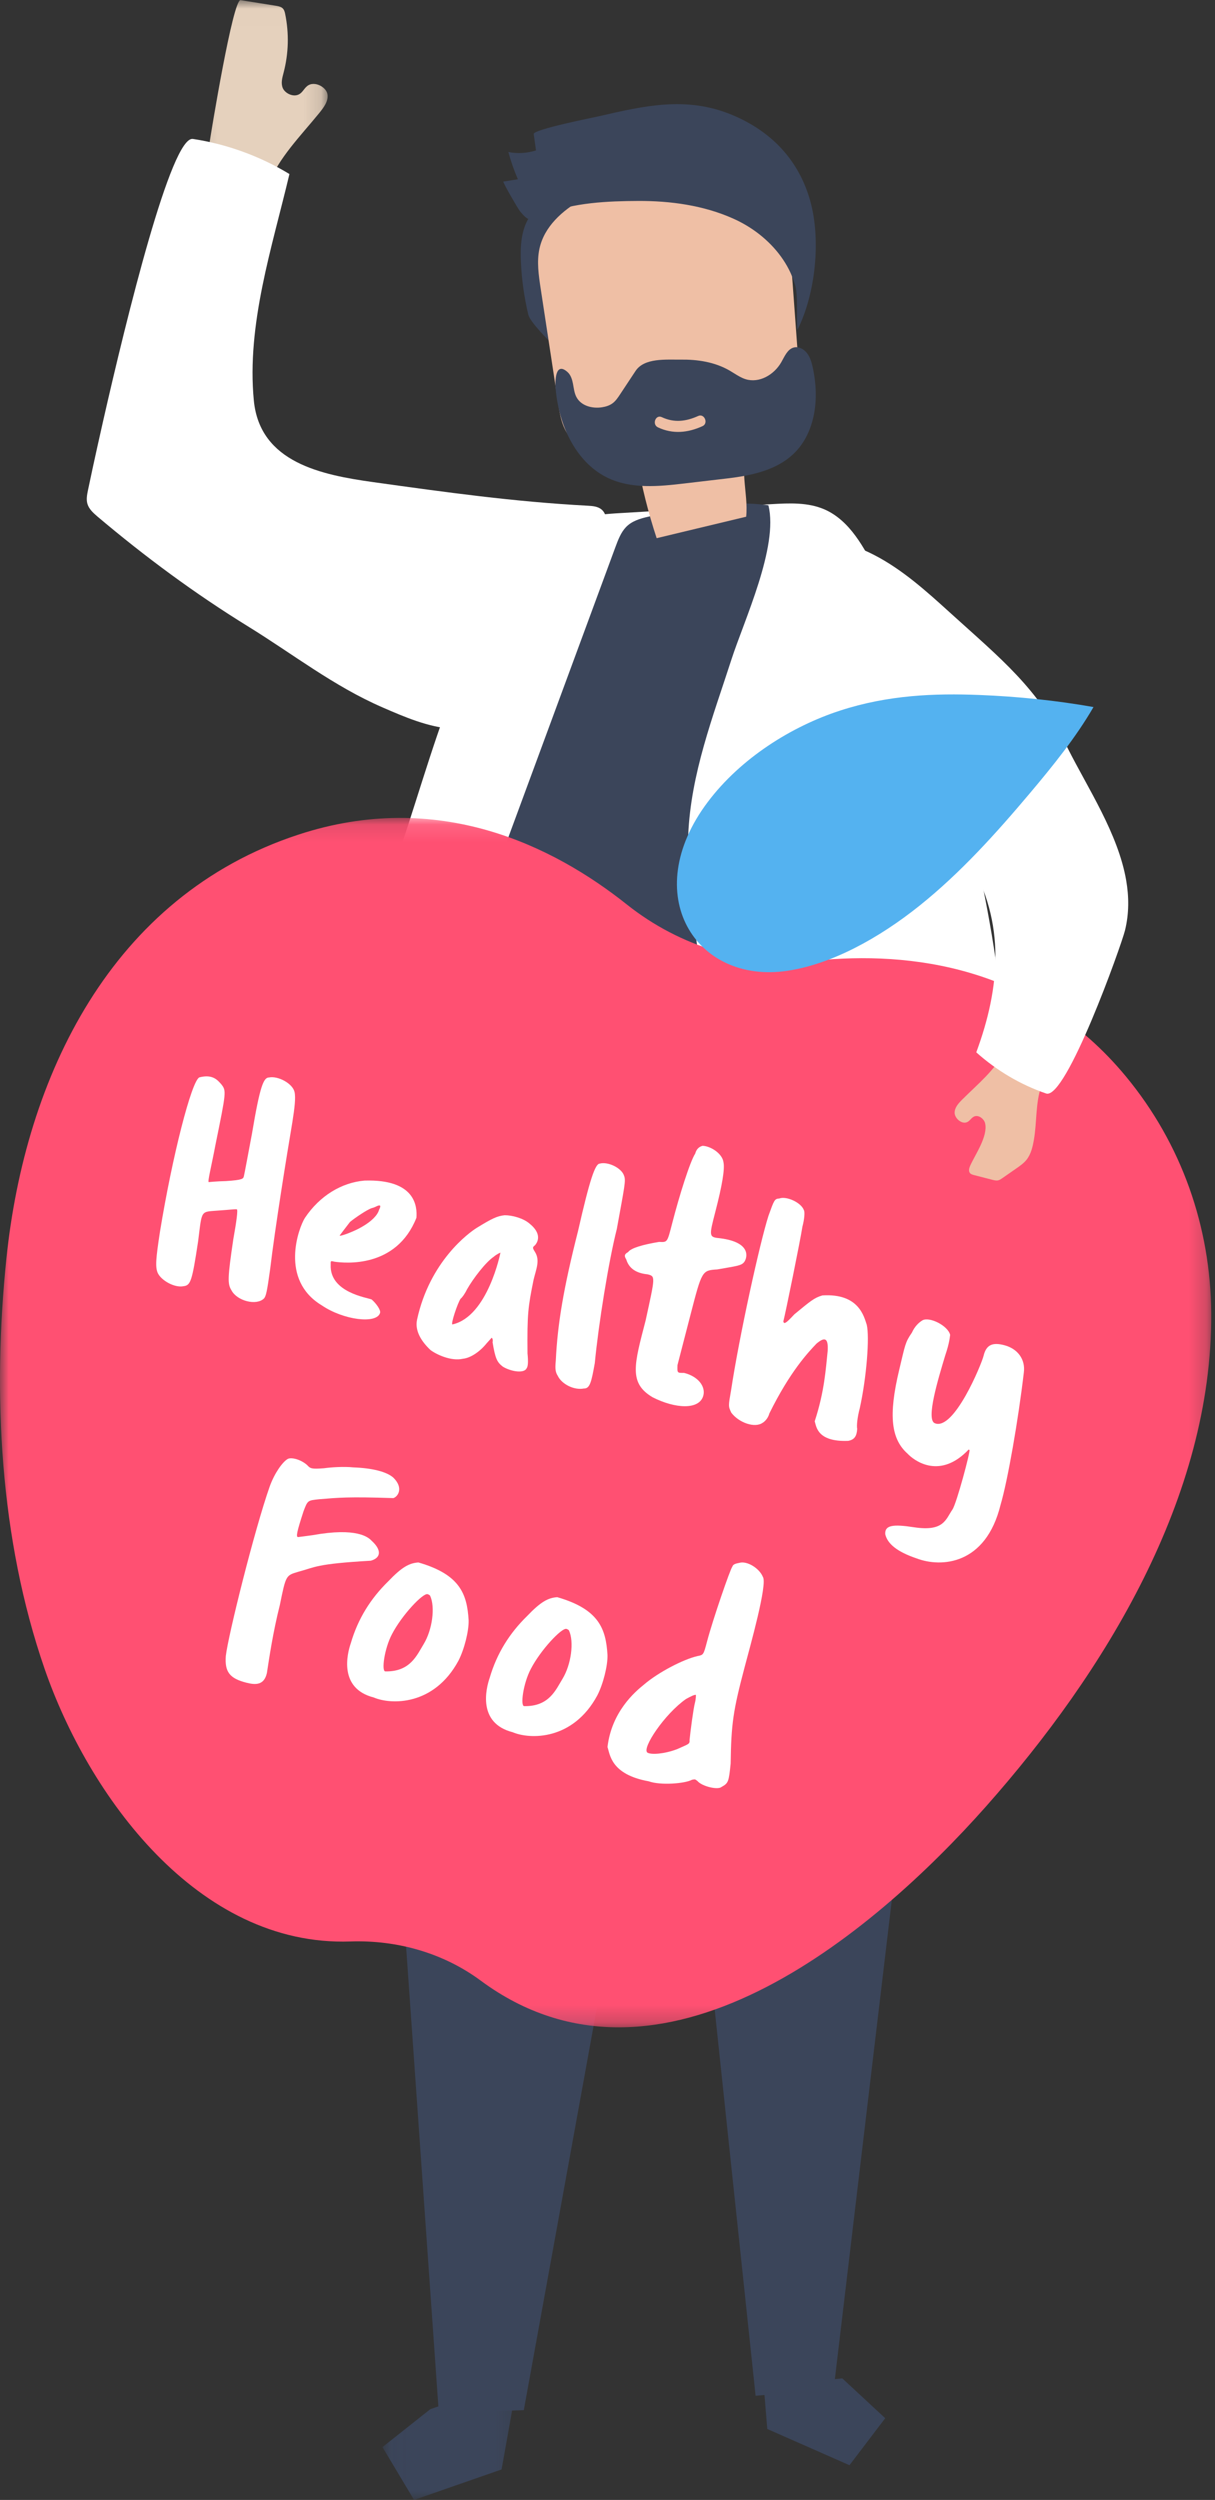 <?xml version="1.0" encoding="UTF-8"?>
<svg width="70px" height="144px" viewBox="0 0 70 144" version="1.1" xmlns="http://www.w3.org/2000/svg" xmlns:xlink="http://www.w3.org/1999/xlink">
    <rect x="0" y="0" width="70" height="144" fill="#333333" stroke="none"/>
    <!-- Generator: Sketch 63 (92445) - https://sketch.com -->
    <title>Group 60</title>
    <desc>Created with Sketch.</desc>
    <defs>
        <polygon id="path-1" points="0.141 0.009 7.875 0.009 7.875 12.944 0.141 12.944"></polygon>
        <polygon id="path-3" points="0.035 0.017 7.833 0.017 7.833 7 0.035 7"></polygon>
        <polygon id="path-5" points="0 0.113 69.783 0.113 69.783 69.778 0 69.778"></polygon>
    </defs>
    <g id="Page-1" stroke="none" stroke-width="1" fill="none" fill-rule="evenodd">
        <g id="輪播5" transform="translate(-1095, -7044)">
            <g id="Group-56" transform="translate(100, 7003)">
                <g id="Group-60" transform="translate(995, 41)">
                    <g id="Group-3" transform="translate(11, 0)">
                        <mask id="mask-2" fill="white">
                            <use xlink:href="#path-1"></use>
                        </mask>
                        <g id="Clip-2"></g>
                        <path d="M7.158,4.84 C7.49,4.884 7.819,5.145 7.866,5.429 C7.932,5.827 7.65,6.195 7.38,6.527 C6.294,7.858 5.052,9.098 4.471,10.611 C4.153,11.437 4.05,12.975 2.532,12.943 C2.163,12.935 1.786,12.926 1.44,12.818 C1.157,12.73 0.911,12.58 0.679,12.424 C0.498,12.302 0.175,12.142 0.152,11.961 C0.033,10.949 0.908,9.37 1.06,8.308 C1.153,7.663 2.42,-0.067 2.861,0.009 C3.533,0.116 4.205,0.223 4.877,0.33 C5.007,0.351 5.145,0.375 5.244,0.445 C5.366,0.532 5.403,0.669 5.428,0.796 C5.659,1.923 5.629,3.076 5.34,4.183 C5.264,4.476 5.171,4.784 5.292,5.073 C5.413,5.361 5.852,5.595 6.184,5.454 C6.456,5.339 6.524,5.046 6.775,4.906 C6.891,4.84 7.025,4.823 7.158,4.84" id="Fill-1" fill="#E5D1BD" mask="url(#mask-2)"></path>
                    </g>
                    <path d="M5.945,24.235 C7.307,18.241 9.871,7.814 11.113,8.003 C13.077,8.303 14.979,8.995 16.675,10.025 C15.679,14.237 14.201,18.688 14.624,23.07 C14.969,26.65 18.533,27.357 21.514,27.773 C25.681,28.354 29.618,28.905 33.863,29.13 C34.145,29.146 34.45,29.169 34.664,29.354 C34.916,29.572 34.96,29.945 34.98,30.271 C35.005,30.678 35.007,31.086 34.983,31.493 C34.821,34.135 34.109,36.852 32.446,38.939 C30.922,40.853 28.513,42.165 26.062,41.983 C24.653,41.879 23.328,41.308 22.034,40.745 C19.23,39.526 16.896,37.689 14.292,36.083 C11.234,34.198 8.353,32.068 5.613,29.752 C5.372,29.545 5.12,29.318 5.034,29.013 C4.965,28.768 5.014,28.507 5.064,28.258 C5.137,27.9 5.467,26.341 5.945,24.235" id="Fill-4" fill="#FFFFFF"></path>
                    <g id="Group-8" transform="translate(22, 137)">
                        <mask id="mask-4" fill="white">
                            <use xlink:href="#path-3"></use>
                        </mask>
                        <g id="Clip-7"></g>
                        <polygon id="Fill-6" fill="#3B455A" mask="url(#mask-4)" points="7.366 2.631 6.898 5.244 1.855 7 0.035 3.957 2.791 1.773 7.833 0.017"></polygon>
                    </g>
                    <polygon id="Fill-9" fill="#3B455A" points="41 79.251 30.178 138.828 25.283 139 22.375 97.576 21 77"></polygon>
                    <polygon id="Fill-11" fill="#3B455A" points="55 79 48.031 137.614 43.533 138 38.775 93.086 35 79.845"></polygon>
                    <polygon id="Fill-13" fill="#3B455A" points="44 137.414 44.206 139.914 48.941 142 51 139.293 48.529 137"></polygon>
                    <polygon id="Fill-15" fill="#484F5B" points="22.162 80 20 72.973 22.162 65 55 66.161 55 78.256"></polygon>
                    <path d="M59.968,81.65 C59.904,83.333 59.74,85.029 59.447,86.753 C59.333,87.423 59.176,88.142 58.657,88.594 C57.837,89.309 56.489,88.998 55.656,88.298 C54.823,87.598 54.315,86.606 53.613,85.78 C51.161,82.889 46.872,82.443 43.037,82.21 C40.233,82.04 37.428,81.871 34.623,81.701 C32.065,81.546 29.461,81.394 26.968,81.977 C22.183,83.097 17.852,86.874 13.009,86.023 C12.822,85.99 15.516,83.134 15.786,82.917 C17.304,81.695 17.145,81.521 17.145,79.478 C17.145,75.526 17.336,71.574 17.707,67.64 C18.383,60.469 21.324,54.283 23.529,47.477 C24.624,44.098 25.617,40.662 27.121,37.445 C28.299,34.926 30.409,31.235 32.995,30.066 C33.87,29.67 34.841,29.608 35.789,29.552 C38.665,29.382 41.54,29.212 44.416,29.042 C45.464,28.98 46.555,28.925 47.517,29.35 C48.959,29.987 49.79,31.54 50.518,32.99 C53.783,39.492 55.904,46.543 57.138,53.842 C58.001,58.946 58.255,64.161 59.026,69.199 C59.672,73.422 60.127,77.496 59.968,81.65" id="Fill-17" fill="#FFFFFF"></path>
                    <path d="M39.65,48.113 C39.568,50.058 39.828,51.995 40.087,53.915 C40.825,59.391 41.971,64.81 43.128,70.215 C43.717,72.967 44.319,75.717 44.893,78.472 C45.159,79.749 45.204,81.423 45.756,82.608 C45.829,82.766 47.545,84.391 46.823,84.56 C41.134,85.89 35.203,81.879 29.501,83.157 C26.61,83.805 23.682,85.778 20.945,84.668 C20.609,84.531 20.275,84.334 20.112,84.018 C19.88,83.57 20.054,83.034 20.23,82.563 C21.114,80.204 22.2,77.989 22.279,75.479 C22.36,72.91 22.566,70.312 22.988,67.774 C23.735,63.289 25.298,59.043 26.85,54.836 C29.718,47.064 32.586,39.291 35.454,31.518 C35.608,31.102 35.77,30.673 36.059,30.369 C36.405,30.004 36.882,29.872 37.339,29.764 C39.547,29.243 42.042,28.784 44.272,29.108 C44.861,31.498 42.867,35.74 42.137,38 C41.075,41.289 39.799,44.56 39.65,48.113" id="Fill-19" fill="#3B455A"></path>
                    <path d="M32.901,13.711 C32.346,15.137 32.204,16.707 32.354,18.232 C32.394,18.637 32.433,19.106 32.145,19.391 C31.837,19.696 32.219,20.21 31.908,19.908 C31.598,19.606 30.54,18.552 30.439,18.128 C30.202,17.135 30.058,16.118 30.012,15.098 C29.971,14.21 30.017,13.269 30.488,12.519 C30.768,12.074 31.176,11.731 31.579,11.397 C32.162,10.912 32.765,10.421 33.48,10.176 C34.713,9.752 35.554,10.099 34.564,11.156 C33.855,11.913 33.281,12.735 32.901,13.711" id="Fill-21" fill="#3B455A"></path>
                    <path d="M42.989,29.763 C41.27,30.175 39.551,30.588 37.832,31 C37.35,29.539 36.974,28.039 36.709,26.518 C35.154,26.476 33.298,26.244 32.55,24.735 C32.315,24.259 32.23,23.718 32.15,23.188 C31.816,20.997 31.483,18.806 31.149,16.614 C31.034,15.857 30.919,15.075 31.078,14.334 C31.357,13.033 32.414,12.13 33.487,11.502 C36.227,9.903 39.626,9.463 42.556,10.759 C43.336,11.104 44.094,11.583 44.618,12.305 C45.428,13.419 45.563,14.918 45.666,16.323 C45.76,17.619 45.855,18.916 45.95,20.212 C46.058,21.703 46.082,23.434 45.043,24.379 C44.492,24.881 43.713,25.07 43.264,25.681 C42.472,26.759 43.14,28.379 42.989,29.763" id="Fill-23" fill="#EFBFA5"></path>
                    <path d="M38.13,24.029 C38.847,24.366 39.532,24.275 40.226,23.96 C40.582,23.798 40.83,24.386 40.474,24.547 C39.637,24.928 38.768,25.022 37.907,24.617 C37.549,24.448 37.77,23.859 38.13,24.029 M32.457,24.452 C32.923,25.744 33.769,26.922 34.987,27.513 C36.367,28.183 37.951,28.022 39.447,27.846 C40.265,27.75 41.083,27.654 41.901,27.558 C43.97,27.315 45.984,26.766 46.732,24.493 C47.077,23.445 47.065,22.285 46.83,21.191 C46.766,20.89 46.68,20.584 46.495,20.343 C46.31,20.102 46.002,19.941 45.721,20.02 C45.363,20.122 45.2,20.538 45.009,20.87 C44.592,21.595 43.738,22.086 42.954,21.841 C42.721,21.768 42.51,21.638 42.3,21.507 C42.214,21.453 42.128,21.399 42.041,21.349 C41.176,20.848 40.185,20.702 39.218,20.714 C38.379,20.725 37.124,20.599 36.614,21.371 C36.317,21.82 36.021,22.268 35.724,22.717 C35.601,22.902 35.476,23.09 35.303,23.222 C35.124,23.358 34.905,23.425 34.685,23.46 C34.132,23.547 33.474,23.385 33.205,22.862 C33.088,22.635 33.061,22.372 33.014,22.119 C32.966,21.866 32.887,21.602 32.7,21.434 C31.982,20.789 31.977,21.976 32.011,22.375 C32.071,23.082 32.217,23.785 32.457,24.452" id="Fill-25" fill="#3B455A"></path>
                    <path d="M29.836,10.326 C29.617,9.816 29.433,9.291 29.288,8.756 C29.815,8.861 30.368,8.828 30.88,8.664 C30.836,8.349 30.793,8.034 30.749,7.72 C30.713,7.458 34.207,6.765 34.489,6.7 C37.135,6.091 39.553,5.526 42.181,6.62 C44.425,7.555 46.015,9.206 46.676,11.558 C47.308,13.806 46.99,16.907 45.945,19 C45.865,18.389 46.008,16.899 45.782,16.34 C45.611,15.772 45.331,15.24 44.982,14.763 C44.284,13.81 43.307,13.064 42.234,12.587 C40.523,11.825 38.624,11.567 36.765,11.575 C35.062,11.583 32.997,11.662 31.412,12.346 C30.65,12.675 30.547,12.894 29.951,12.159 C29.846,12.029 28.938,10.47 29.003,10.459 C29.281,10.415 29.558,10.37 29.836,10.326" id="Fill-27" fill="#3B455A"></path>
                    <g id="Group-31" transform="translate(0, 47)">
                        <mask id="mask-6" fill="white">
                            <use xlink:href="#path-5"></use>
                        </mask>
                        <g id="Clip-30"></g>
                        <path d="M64.866,15.004 C59.582,8.613 52.389,7.786 46.994,8.332 C43.09,8.727 39.175,7.536 36.114,5.1 C31.855,1.711 25.239,-1.567 17.188,1.077 C6.394,4.621 1.448,15.036 0.368,25.503 C-0.432,33.249 -0.027,41.613 2.568,49.122 C5.08,56.389 11.367,65.134 20.184,64.832 C22.873,64.739 25.54,65.492 27.695,67.087 C38.015,74.722 50.267,64.433 56.814,57.046 C63.651,49.332 69.851,39.228 69.783,28.65 C69.751,23.677 68.08,18.891 64.866,15.004" id="Fill-29" fill="#FF5072" mask="url(#mask-6)"></path>
                    </g>
                    <path d="M55.434,64.645 C55.208,64.571 55.005,64.33 55,64.107 C54.993,63.795 55.225,63.548 55.445,63.328 C56.33,62.445 57.315,61.652 57.867,60.568 C58.168,59.976 58.391,58.813 59.443,59.026 C59.698,59.077 59.959,59.131 60.189,59.256 C60.377,59.359 60.533,59.504 60.679,59.652 C60.793,59.768 61.002,59.93 61,60.071 C60.987,61.004 60.282,61.747 59.989,62.579 C59.658,63.515 59.74,64.652 59.568,65.64 C59.497,66.053 59.402,66.48 59.14,66.807 C58.979,67.006 58.767,67.155 58.557,67.301 C58.285,67.49 58.014,67.679 57.742,67.868 C57.669,67.919 57.594,67.97 57.508,67.99 C57.4,68.015 57.287,67.987 57.179,67.96 C56.825,67.869 56.471,67.778 56.117,67.687 C56.033,67.665 55.942,67.64 55.886,67.574 C55.79,67.461 55.832,67.29 55.891,67.156 C56.174,66.517 56.933,65.449 56.754,64.698 C56.698,64.463 56.416,64.23 56.171,64.296 C55.971,64.35 55.895,64.566 55.707,64.642 C55.62,64.678 55.525,64.675 55.434,64.645" id="Fill-32" fill="#EFBFA5"></path>
                    <path d="M64.881,50.701 C65.047,51.654 65.052,52.619 64.816,53.586 C64.601,54.464 61.414,63.38 60.27,62.987 C58.805,62.485 57.429,61.674 56.247,60.617 C57.624,56.884 57.952,53.154 55.822,49.556 C54.107,46.659 51.211,44.608 48.195,43.019 C47.079,42.431 45.843,41.799 45.377,40.647 C45.153,40.092 45.14,39.481 45.13,38.884 C45.087,36.335 45.043,33.786 45,31.237 C46.769,30.706 48.723,31.12 50.36,31.966 C51.996,32.811 53.373,34.056 54.729,35.286 C57.722,38.001 59.752,39.592 61.519,43.108 C62.683,45.421 64.415,48.017 64.881,50.701" id="Fill-34" fill="#FFFFFF"></path>
                    <path d="M40.776,46.197 C42.683,43.663 45.612,41.838 48.397,40.932 C51.182,40.026 53.861,39.932 56.411,40.031 C58.673,40.119 60.874,40.352 63,40.727 C61.995,42.464 60.677,44.099 59.332,45.694 C57.392,47.996 55.345,50.272 52.985,52.162 C50.626,54.052 47.904,55.542 45.352,55.921 C40.094,56.703 36.763,51.53 40.776,46.197" id="Fill-36" fill="#54B2F0"></path>
                    <path d="M14.518,65.297 C14.979,62.551 15.184,62.061 15.503,62.064 C16.01,61.96 16.855,62.405 16.969,62.898 C17.045,63.226 16.972,63.827 16.843,64.645 C16.529,66.5 15.842,70.755 15.567,73.083 C15.383,74.429 15.322,74.666 15.21,74.792 C14.78,75.225 13.653,74.941 13.333,74.319 C13.106,73.952 13.11,73.625 13.441,71.388 C13.626,70.351 13.718,69.678 13.643,69.659 C13.568,69.64 13.155,69.691 12.668,69.723 C11.523,69.821 11.654,69.622 11.415,71.496 C11.065,73.805 10.986,74.037 10.573,74.087 C10.067,74.192 9.296,73.766 9.089,73.327 C8.938,72.979 8.979,72.506 9.218,70.942 C9.924,66.614 11.037,62.254 11.487,62.058 C12.28,61.851 12.557,62.25 12.746,62.452 C13.047,62.838 13.042,62.856 12.413,65.946 C12.191,67.127 11.95,68.072 12.025,68.091 C12.025,68.091 12.456,68.045 13.019,68.032 C13.995,67.969 14.014,67.896 14.051,67.751 C14.088,67.605 14.296,66.478 14.518,65.297" id="Fill-38" fill="#FFFFFF"></path>
                    <path d="M20.863,70.662 C21.392,70.361 21.754,70.002 21.839,69.688 C21.967,69.441 21.924,69.375 21.69,69.486 C21.69,69.486 21.547,69.563 21.419,69.589 C21.128,69.686 20.428,70.169 20.166,70.385 C19.981,70.619 19.567,71.17 19.567,71.17 C19.61,71.236 20.473,70.903 20.863,70.662 M17.565,70.156 C18.42,68.876 19.682,68.119 20.994,68.004 C23.947,67.908 24.042,69.507 23.992,70.144 C22.832,73.077 19.849,72.757 19.281,72.678 C19.032,72.619 19.051,72.624 19.052,72.846 C18.98,74.461 21.181,74.743 21.415,74.854 C21.678,75.084 21.942,75.462 21.899,75.618 C21.72,76.281 19.792,76.045 18.539,75.191 C16.092,73.719 17.209,70.721 17.565,70.156" id="Fill-40" fill="#FFFFFF"></path>
                    <path d="M26.069,76.289 C28.11,75.831 28.833,72.153 28.833,72.153 C28.833,72.153 28.641,72.223 28.444,72.392 C27.978,72.71 27.271,73.628 26.902,74.275 C26.783,74.526 26.61,74.761 26.541,74.803 C26.368,75.039 25.946,76.316 26.069,76.289 M27.478,70.72 C28.324,70.201 28.635,70.043 29.074,70 C29.505,69.995 30.164,70.173 30.518,70.49 C31.041,70.913 31.129,71.36 30.828,71.723 C30.682,71.845 30.659,71.859 30.829,72.126 C31.123,72.609 30.886,73.11 30.741,73.716 C30.42,75.304 30.371,75.673 30.391,77.958 C30.438,78.414 30.425,78.713 30.342,78.812 C30.211,79.119 29.473,79.021 28.978,78.727 C28.648,78.476 28.537,78.285 28.379,77.315 C28.406,77.201 28.379,77.073 28.324,77.058 C28.324,77.058 28.191,77.204 28.032,77.382 C27.644,77.863 27.109,78.223 26.67,78.266 C25.988,78.425 25.13,78.013 24.8,77.763 C24.291,77.282 23.891,76.671 24.027,76.021 C24.755,72.648 27.021,71 27.478,70.72" id="Fill-42" fill="#FFFFFF"></path>
                    <path d="M33.305,70.901 C33.968,67.98 34.287,67.038 34.548,67.027 C35.019,66.895 35.816,67.271 35.957,67.731 C36.065,68.009 35.982,68.336 35.537,70.791 C35.067,72.64 34.485,76.257 34.268,78.518 C34.075,79.589 33.992,79.993 33.638,79.98 C33.074,80.088 32.37,79.736 32.136,79.252 C32.009,79.047 31.971,78.883 32.021,78.374 C32.123,76.257 32.466,74.202 33.305,70.901" id="Fill-44" fill="#FFFFFF"></path>
                    <path d="M40.055,66.447 C40.123,66.187 40.282,66.049 40.481,66 C40.971,66.023 41.622,66.462 41.682,66.95 C41.765,67.346 41.598,68.312 41.219,69.777 C40.84,71.243 40.835,71.261 41.5,71.328 C43.3,71.559 43.05,72.444 42.886,72.68 C42.722,72.915 42.431,72.922 41.326,73.121 C40.443,73.177 40.443,73.177 39.771,75.774 C39.412,77.165 39.076,78.464 39.032,78.631 C39.014,79.1 39.019,79.082 39.412,79.081 C40.227,79.284 40.656,79.864 40.522,80.384 C40.301,81.237 38.88,81.14 37.602,80.486 C36.203,79.664 36.544,78.584 37.197,76.061 C37.752,73.514 37.771,73.519 37.305,73.403 C36.641,73.337 36.237,73.058 36.081,72.546 C35.949,72.335 35.973,72.242 36.191,72.119 C36.355,71.883 37.068,71.686 37.974,71.536 C38.464,71.559 38.44,71.573 38.733,70.442 C39.136,68.883 39.746,66.923 40.055,66.447" id="Fill-46" fill="#FFFFFF"></path>
                    <path d="M44.274,70.034 C44.597,69.138 44.621,69.047 44.897,69.036 C45.297,68.879 46.161,69.263 46.315,69.709 C46.375,69.801 46.351,70.204 46.229,70.661 C46.123,71.375 45.252,75.662 45.13,76.119 C45.17,76.284 45.264,76.249 45.765,75.708 C46.681,74.955 46.902,74.756 47.38,74.618 C49.496,74.486 49.781,75.859 49.935,76.305 C50.105,77.008 49.929,79.321 49.535,81.114 C49.393,81.644 49.346,82.139 49.386,82.304 C49.362,82.707 49.24,82.931 48.865,82.996 C47.059,83.067 47.032,82.145 46.938,81.869 C47.505,80.137 47.575,78.85 47.686,77.806 C47.732,77 47.471,77.034 47.038,77.397 C46.571,77.888 45.518,78.996 44.327,81.414 C44.244,81.725 44.027,81.907 43.929,81.961 C43.49,82.264 42.582,81.967 42.131,81.371 C41.958,80.999 41.958,80.999 42.123,80.065 C42.587,76.985 43.785,71.551 44.274,70.034" id="Fill-48" fill="#FFFFFF"></path>
                    <path d="M52.536,76.765 C52.705,76.386 52.953,76.17 53.137,76.058 C53.528,75.82 54.615,76.354 54.741,76.892 C54.723,76.967 54.719,77.309 54.454,78.085 C54.057,79.411 53.336,81.759 53.852,81.978 C54.954,82.455 56.555,78.568 56.668,78.094 C56.819,77.468 57.173,77.301 57.873,77.489 C58.646,77.696 59.085,78.318 58.986,79.058 C58.671,81.757 58.059,85.283 57.644,86.685 C56.792,90.148 54.224,90.307 52.805,89.765 C51.663,89.379 51.127,88.912 51.002,88.374 C50.968,87.861 51.419,87.78 52.667,87.974 C54.389,88.233 54.484,87.512 54.874,86.951 C55.117,86.593 55.928,83.543 55.854,83.523 C55.78,83.503 55.877,83.428 55.67,83.635 C54.036,85.214 52.62,84.088 52.292,83.738 C51.355,82.902 51.163,81.58 51.81,78.889 C52.151,77.468 52.146,77.326 52.536,76.765" id="Fill-50" fill="#FFFFFF"></path>
                    <path d="M18.665,84.574 C19.068,84.516 19.816,84.467 20.353,84.524 C21.447,84.563 22.273,84.773 22.658,85.111 C23.264,85.705 22.934,86.201 22.666,86.293 C20.051,86.206 19.504,86.267 18.377,86.359 C17.725,86.433 17.729,86.414 17.487,87.052 C17.116,88.197 17.021,88.572 17.193,88.536 C17.193,88.536 17.615,88.484 18.018,88.427 C20.545,87.971 21.218,88.542 21.411,88.751 C21.993,89.279 21.96,89.731 21.366,89.899 C18.171,90.084 18.186,90.268 17.156,90.545 C16.47,90.75 16.47,90.75 16.125,92.441 C15.721,94.037 15.505,95.541 15.377,96.368 C15.216,97.087 14.713,97.058 14.194,96.926 C13.234,96.681 12.94,96.307 13.01,95.385 C13.15,94.182 14.659,88.13 15.535,85.635 C15.816,84.847 16.284,84.207 16.572,84.041 C16.763,83.929 17.306,84.048 17.69,84.385 C17.883,84.594 17.936,84.628 18.665,84.574" id="Fill-52" fill="#FFFFFF"></path>
                    <path d="M24.413,94.696 C24.91,93.873 25.083,92.569 24.782,91.921 C24.741,91.854 24.632,91.826 24.632,91.826 C24.359,91.756 23.147,93.042 22.583,94.132 C22.141,94.969 21.968,96.273 22.199,96.275 C23.642,96.303 24.02,95.336 24.413,94.696 M22.362,91.093 C23.149,90.268 23.574,90.035 24.105,90 C26.52,90.695 26.909,91.839 26.999,93.325 C27.019,93.938 26.75,95.009 26.411,95.663 C25.003,98.267 22.527,98.203 21.532,97.777 C19.499,97.256 20.001,95.257 20.213,94.646 C20.626,93.232 21.362,92.072 22.362,91.093" id="Fill-54" fill="#FFFFFF"></path>
                    <path d="M32.413,96.696 C32.909,95.873 33.083,94.568 32.782,93.921 C32.741,93.854 32.632,93.826 32.632,93.826 C32.359,93.756 31.147,95.041 30.583,96.132 C30.141,96.969 29.968,98.273 30.199,98.276 C31.642,98.303 32.02,97.336 32.413,96.696 M30.362,93.093 C31.149,92.268 31.575,92.035 32.105,92 C34.52,92.695 34.909,93.839 34.999,95.325 C35.019,95.938 34.75,97.009 34.411,97.663 C33.003,100.267 30.526,100.202 29.532,99.777 C27.499,99.256 28.001,97.257 28.213,96.646 C28.626,95.232 29.362,94.071 30.362,93.093" id="Fill-56" fill="#FFFFFF"></path>
                    <path d="M39.727,100.23 C39.78,99.705 39.946,98.429 40.04,98.073 C40.1,97.849 40.094,97.628 40.094,97.628 C40.014,97.609 39.819,97.7 39.52,97.867 C38.293,98.724 36.96,100.711 37.3,100.954 C37.52,101.087 38.28,101.033 39.014,100.753 C39.668,100.454 39.747,100.474 39.727,100.23 M42.192,90.245 C42.231,90.096 42.411,90.06 42.591,90.024 C43.031,89.892 43.746,90.326 43.953,90.834 C44.229,91.241 43.22,94.822 42.893,96.058 C42.241,98.53 42.128,99.28 42.095,101.585 C41.988,102.635 41.968,102.71 41.569,102.932 C41.349,103.117 40.449,102.898 40.188,102.595 C40.048,102.481 40.048,102.481 39.868,102.517 C39.469,102.738 38.055,102.852 37.375,102.606 C35.18,102.211 35.146,101.046 35,100.632 C35.239,98.597 36.585,97.45 37.099,97.037 C37.951,96.308 39.379,95.58 40.173,95.395 C40.532,95.323 40.527,95.341 40.74,94.536 C41.066,93.3 42.072,90.376 42.192,90.245" id="Fill-58" fill="#FFFFFF"></path>
                </g>
            </g>
        </g>
    </g>
</svg>